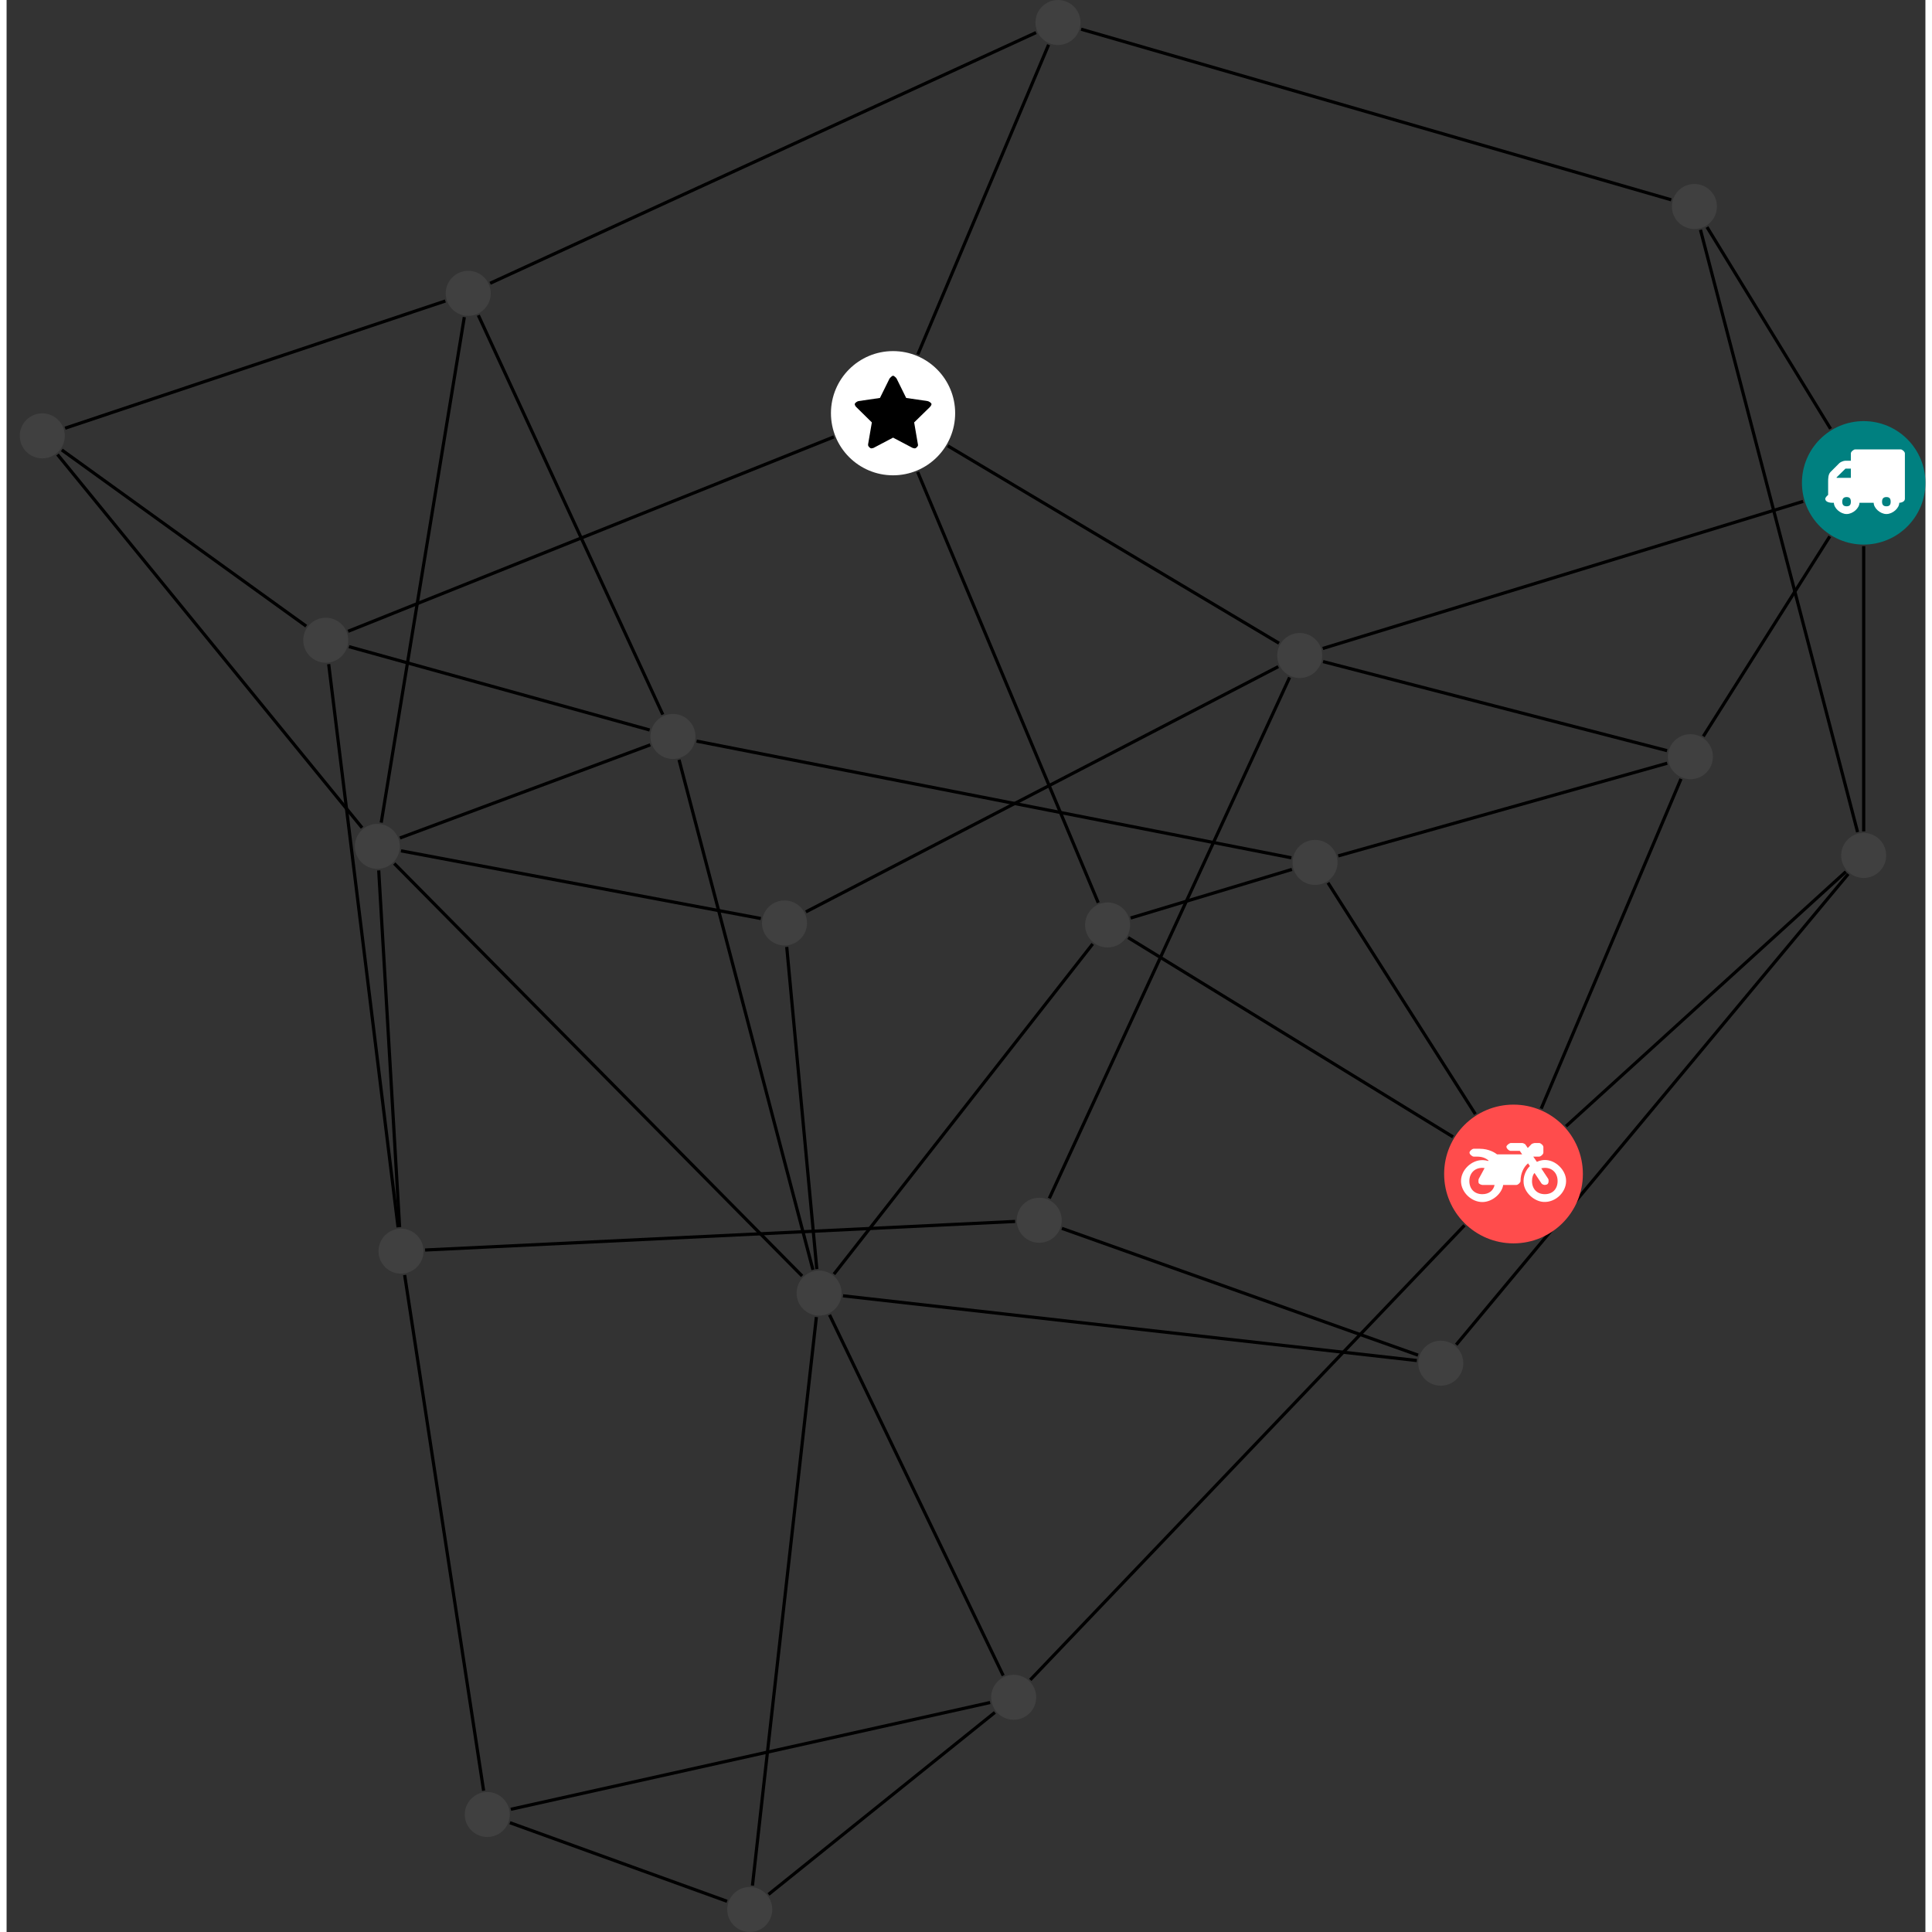 <?xml version="1.0" encoding="UTF-8"?>
<svg xmlns="http://www.w3.org/2000/svg" xmlns:xlink="http://www.w3.org/1999/xlink" width="241.883pt" height="241.883pt" viewBox="-1.650 0.000 240.233 241.883" version="1.1">
<rect x="-1.650" y="0.000" width="240.233" height="241.883" fill="#333333" stroke="none"/>
<defs>
<g>
<symbol overflow="visible" id="glyph0-0">
<path style="stroke:none;" d="M 1.422 -0.75 L 1.422 -7.922 L 3.562 -7.922 L 3.562 -0.891 L 1.422 -0.891 Z M 0.625 0 L 4.531 0 L 4.531 -8.812 L 0.438 -8.812 L 0.438 0 Z M 0.625 0 "/>
</symbol>
<symbol overflow="visible" id="glyph0-1">
<path style="stroke:none;" d="M 3.375 -0.844 C 3.375 -0.453 3.234 -0.266 2.844 -0.266 C 2.469 -0.266 2.297 -0.453 2.297 -0.844 C 2.297 -1.219 2.469 -1.422 2.844 -1.422 C 3.234 -1.422 3.375 -1.219 3.375 -0.844 Z M 1.594 -3.688 L 1.594 -3.859 C 1.594 -3.875 1.578 -3.875 1.594 -3.891 L 2.688 -4.969 C 2.703 -5 2.656 -4.984 2.688 -4.984 L 3.375 -4.984 L 3.375 -3.828 L 1.594 -3.828 Z M 8.359 -0.844 C 8.359 -0.453 8.219 -0.266 7.828 -0.266 C 7.453 -0.266 7.281 -0.453 7.281 -0.844 C 7.281 -1.219 7.453 -1.422 7.828 -1.422 C 8.219 -1.422 8.359 -1.219 8.359 -0.844 Z M 10.141 -6.891 C 10.141 -7.094 9.812 -7.391 9.609 -7.391 L 3.922 -7.391 C 3.719 -7.391 3.375 -7.094 3.375 -6.891 L 3.375 -5.969 L 2.672 -5.969 C 2.469 -5.969 2.078 -5.812 1.938 -5.672 L 0.844 -4.578 C 0.531 -4.266 0.531 -3.734 0.531 -3.328 L 0.531 -1.688 C 0.516 -1.688 0.172 -1.391 0.172 -1.203 C 0.172 -0.781 0.781 -0.703 1.062 -0.703 L 1.25 -0.703 C 1.25 -0.047 2.062 0.703 2.844 0.703 C 3.641 0.703 4.453 -0.047 4.453 -0.703 L 6.234 -0.703 C 6.234 -0.047 7.047 0.703 7.828 0.703 C 8.625 0.703 9.438 -0.047 9.438 -0.703 C 9.547 -0.703 10.141 -0.781 10.141 -1.203 Z M 10.141 -6.891 "/>
</symbol>
<symbol overflow="visible" id="glyph0-2">
<path style="stroke:none;" d="M 12.969 -2.906 C 12.844 -3.984 11.859 -5.016 10.781 -5.219 C 10.234 -5.328 9.703 -5.219 9.328 -5.031 L 8.875 -5.688 L 9.609 -5.688 C 9.812 -5.688 10.141 -5.984 10.141 -6.188 L 10.141 -6.891 C 10.141 -7.094 9.812 -7.391 9.609 -7.391 L 9.047 -7.391 C 8.969 -7.391 8.734 -7.312 8.656 -7.25 L 8.188 -6.766 L 7.891 -7.203 C 7.828 -7.281 7.594 -7.391 7.484 -7.391 L 6.078 -7.391 C 5.906 -7.391 5.547 -7.125 5.516 -6.953 C 5.484 -6.734 5.828 -6.406 6.047 -6.406 L 7.188 -6.406 L 7.484 -5.969 L 4.344 -5.969 C 4.141 -6.125 3.375 -6.672 2.141 -6.672 L 1.422 -6.672 C 1.219 -6.672 0.891 -6.375 0.891 -6.188 C 0.891 -5.984 1.219 -5.688 1.422 -5.688 L 1.781 -5.688 C 2.484 -5.688 2.906 -5.516 3.281 -5.188 L 3.25 -5.141 C 3.078 -5.188 2.797 -5.25 2.5 -5.25 C 1.109 -5.25 -0.172 -4 -0.172 -2.625 C -0.172 -1.25 1.109 0 2.5 0 C 3.75 0 4.953 -1.062 5.109 -2.141 L 6.766 -2.141 C 6.969 -2.141 7.281 -2.438 7.281 -2.625 C 7.281 -3.609 7.688 -4.391 8.219 -4.844 L 8.453 -4.5 C 7.969 -4.062 7.578 -3.203 7.672 -2.359 C 7.781 -1.172 8.969 -0.094 10.141 -0.016 C 11.703 0.094 13.156 -1.344 12.969 -2.906 Z M 2.5 -0.984 C 1.516 -0.984 0.875 -1.641 0.875 -2.625 C 0.875 -3.594 1.516 -4.281 2.5 -4.281 C 2.672 -4.281 2.844 -4.234 2.781 -4.25 L 2.047 -2.891 C 2 -2.781 2 -2.469 2.047 -2.359 C 2.125 -2.25 2.375 -2.141 2.5 -2.141 L 4.031 -2.141 C 3.891 -1.453 3.344 -0.984 2.5 -0.984 Z M 10.328 -0.984 C 9.344 -0.984 8.719 -1.641 8.719 -2.625 C 8.719 -3.109 8.859 -3.469 9.031 -3.641 L 9.906 -2.328 C 9.969 -2.219 10.203 -2.141 10.328 -2.141 C 10.391 -2.141 10.594 -2.188 10.641 -2.234 C 10.812 -2.344 10.844 -2.75 10.734 -2.922 L 9.875 -4.219 C 9.859 -4.219 10.094 -4.281 10.328 -4.281 C 11.297 -4.281 11.922 -3.594 11.922 -2.625 C 11.922 -1.641 11.297 -0.984 10.328 -0.984 Z M 10.328 -0.984 "/>
</symbol>
<symbol overflow="visible" id="glyph0-3">
<path style="stroke:none;" d="M 9.438 -5.078 C 9.438 -5.25 9.078 -5.453 8.938 -5.469 L 6.266 -5.859 L 5.078 -8.266 C 5.031 -8.375 4.75 -8.641 4.625 -8.641 C 4.5 -8.641 4.234 -8.375 4.172 -8.266 L 2.984 -5.859 L 0.312 -5.469 C 0.172 -5.453 -0.172 -5.25 -0.172 -5.078 C -0.172 -4.969 -0.062 -4.781 0.016 -4.719 L 1.969 -2.797 L 1.5 -0.062 C 1.5 -0.016 1.5 0.016 1.5 0.047 C 1.5 0.203 1.75 0.453 1.906 0.453 C 1.984 0.453 2.188 0.406 2.25 0.359 L 4.625 -0.891 L 7 0.359 C 7.062 0.406 7.266 0.453 7.344 0.453 C 7.5 0.453 7.75 0.203 7.75 0.047 C 7.75 0.016 7.75 -0.016 7.734 -0.062 L 7.266 -2.797 L 9.234 -4.719 C 9.297 -4.781 9.438 -4.969 9.438 -5.078 Z M 9.438 -5.078 "/>
</symbol>
</g>
<clipPath id="clip1">
  <path d="M 55 222 L 95 222 L 95 241.883 L 55 241.883 Z M 55 222 "/>
</clipPath>
<clipPath id="clip2">
  <path d="M 88 208 L 128 208 L 128 241.883 L 88 241.883 Z M 88 208 "/>
</clipPath>
<clipPath id="clip3">
  <path d="M 86 159 L 106 159 L 106 241.883 L 86 241.883 Z M 86 159 "/>
</clipPath>
<clipPath id="clip4">
  <path d="M 223 52 L 238.582 52 L 238.582 69 L 223 69 Z M 223 52 "/>
</clipPath>
<clipPath id="clip5">
  <path d="M 88 236 L 95 236 L 95 241.883 L 88 241.883 Z M 88 236 "/>
</clipPath>
</defs>
<g id="surface1">
<path style="fill:none;stroke-width:0.399;stroke-linecap:butt;stroke-linejoin:miter;stroke:rgb(0%,0%,0%);stroke-opacity:1;stroke-miterlimit:10;" d="M 0.001 -7.929 L 0.001 -43.636 " transform="matrix(1,0,0,-1,230.854,60.45)"/>
<path style="fill:none;stroke-width:0.399;stroke-linecap:butt;stroke-linejoin:miter;stroke:rgb(0%,0%,0%);stroke-opacity:1;stroke-miterlimit:10;" d="M -4.241 -6.702 L -20.077 -31.738 " transform="matrix(1,0,0,-1,230.854,60.45)"/>
<path style="fill:none;stroke-width:0.399;stroke-linecap:butt;stroke-linejoin:miter;stroke:rgb(0%,0%,0%);stroke-opacity:1;stroke-miterlimit:10;" d="M -7.581 -2.323 L -67.721 -20.738 " transform="matrix(1,0,0,-1,230.854,60.45)"/>
<path style="fill:none;stroke-width:0.399;stroke-linecap:butt;stroke-linejoin:miter;stroke:rgb(0%,0%,0%);stroke-opacity:1;stroke-miterlimit:10;" d="M -4.143 6.763 L -19.616 32.02 " transform="matrix(1,0,0,-1,230.854,60.45)"/>
<path style="fill:none;stroke-width:0.399;stroke-linecap:butt;stroke-linejoin:miter;stroke:rgb(0%,0%,0%);stroke-opacity:1;stroke-miterlimit:10;" d="M -2.233 -48.683 L -37.268 -80.554 " transform="matrix(1,0,0,-1,230.854,60.45)"/>
<path style="fill:none;stroke-width:0.399;stroke-linecap:butt;stroke-linejoin:miter;stroke:rgb(0%,0%,0%);stroke-opacity:1;stroke-miterlimit:10;" d="M -1.932 -48.972 L -51.014 -107.905 " transform="matrix(1,0,0,-1,230.854,60.45)"/>
<path style="fill:none;stroke-width:0.399;stroke-linecap:butt;stroke-linejoin:miter;stroke:rgb(0%,0%,0%);stroke-opacity:1;stroke-miterlimit:10;" d="M -0.76 -43.73 L -20.432 31.677 " transform="matrix(1,0,0,-1,230.854,60.45)"/>
<path style="fill:none;stroke-width:0.399;stroke-linecap:butt;stroke-linejoin:miter;stroke:rgb(0%,0%,0%);stroke-opacity:1;stroke-miterlimit:10;" d="M -22.87 -37.066 L -40.374 -78.351 " transform="matrix(1,0,0,-1,230.854,60.45)"/>
<path style="fill:none;stroke-width:0.399;stroke-linecap:butt;stroke-linejoin:miter;stroke:rgb(0%,0%,0%);stroke-opacity:1;stroke-miterlimit:10;" d="M -24.596 -35.105 L -65.784 -46.706 " transform="matrix(1,0,0,-1,230.854,60.45)"/>
<path style="fill:none;stroke-width:0.399;stroke-linecap:butt;stroke-linejoin:miter;stroke:rgb(0%,0%,0%);stroke-opacity:1;stroke-miterlimit:10;" d="M -24.612 -33.53 L -67.686 -22.378 " transform="matrix(1,0,0,-1,230.854,60.45)"/>
<path style="fill:none;stroke-width:0.399;stroke-linecap:butt;stroke-linejoin:miter;stroke:rgb(0%,0%,0%);stroke-opacity:1;stroke-miterlimit:10;" d="M -48.616 -79.038 L -67.069 -50.07 " transform="matrix(1,0,0,-1,230.854,60.45)"/>
<path style="fill:none;stroke-width:0.399;stroke-linecap:butt;stroke-linejoin:miter;stroke:rgb(0%,0%,0%);stroke-opacity:1;stroke-miterlimit:10;" d="M -51.416 -81.886 L -92.092 -56.933 " transform="matrix(1,0,0,-1,230.854,60.45)"/>
<path style="fill:none;stroke-width:0.399;stroke-linecap:butt;stroke-linejoin:miter;stroke:rgb(0%,0%,0%);stroke-opacity:1;stroke-miterlimit:10;" d="M -49.979 -92.96 L -104.338 -149.866 " transform="matrix(1,0,0,-1,230.854,60.45)"/>
<path style="fill:none;stroke-width:0.399;stroke-linecap:butt;stroke-linejoin:miter;stroke:rgb(0%,0%,0%);stroke-opacity:1;stroke-miterlimit:10;" d="M -71.581 -48.398 L -91.776 -54.484 " transform="matrix(1,0,0,-1,230.854,60.45)"/>
<path style="fill:none;stroke-width:0.399;stroke-linecap:butt;stroke-linejoin:miter;stroke:rgb(0%,0%,0%);stroke-opacity:1;stroke-miterlimit:10;" d="M -71.651 -46.945 L -146.12 -32.335 " transform="matrix(1,0,0,-1,230.854,60.45)"/>
<path style="fill:none;stroke-width:0.399;stroke-linecap:butt;stroke-linejoin:miter;stroke:rgb(0%,0%,0%);stroke-opacity:1;stroke-miterlimit:10;" d="M -95.831 -52.57 L -118.44 1.36 " transform="matrix(1,0,0,-1,230.854,60.45)"/>
<path style="fill:none;stroke-width:0.399;stroke-linecap:butt;stroke-linejoin:miter;stroke:rgb(0%,0%,0%);stroke-opacity:1;stroke-miterlimit:10;" d="M -96.526 -57.73 L -128.92 -99.07 " transform="matrix(1,0,0,-1,230.854,60.45)"/>
<path style="fill:none;stroke-width:0.399;stroke-linecap:butt;stroke-linejoin:miter;stroke:rgb(0%,0%,0%);stroke-opacity:1;stroke-miterlimit:10;" d="M -55.791 -109.21 L -100.381 -93.339 " transform="matrix(1,0,0,-1,230.854,60.45)"/>
<path style="fill:none;stroke-width:0.399;stroke-linecap:butt;stroke-linejoin:miter;stroke:rgb(0%,0%,0%);stroke-opacity:1;stroke-miterlimit:10;" d="M -55.944 -109.886 L -127.784 -101.784 " transform="matrix(1,0,0,-1,230.854,60.45)"/>
<path style="fill:none;stroke-width:0.399;stroke-linecap:butt;stroke-linejoin:miter;stroke:rgb(0%,0%,0%);stroke-opacity:1;stroke-miterlimit:10;" d="M -118.42 16.067 L -102.045 54.852 " transform="matrix(1,0,0,-1,230.854,60.45)"/>
<path style="fill:none;stroke-width:0.399;stroke-linecap:butt;stroke-linejoin:miter;stroke:rgb(0%,0%,0%);stroke-opacity:1;stroke-miterlimit:10;" d="M -128.928 5.755 L -189.745 -18.585 " transform="matrix(1,0,0,-1,230.854,60.45)"/>
<path style="fill:none;stroke-width:0.399;stroke-linecap:butt;stroke-linejoin:miter;stroke:rgb(0%,0%,0%);stroke-opacity:1;stroke-miterlimit:10;" d="M -114.67 4.634 L -73.202 -20.077 " transform="matrix(1,0,0,-1,230.854,60.45)"/>
<path style="fill:none;stroke-width:0.399;stroke-linecap:butt;stroke-linejoin:miter;stroke:rgb(0%,0%,0%);stroke-opacity:1;stroke-miterlimit:10;" d="M -106.237 -92.472 L -180.108 -96.05 " transform="matrix(1,0,0,-1,230.854,60.45)"/>
<path style="fill:none;stroke-width:0.399;stroke-linecap:butt;stroke-linejoin:miter;stroke:rgb(0%,0%,0%);stroke-opacity:1;stroke-miterlimit:10;" d="M -101.959 -89.585 L -71.874 -24.363 " transform="matrix(1,0,0,-1,230.854,60.45)"/>
<path style="fill:none;stroke-width:0.399;stroke-linecap:butt;stroke-linejoin:miter;stroke:rgb(0%,0%,0%);stroke-opacity:1;stroke-miterlimit:10;" d="M -103.616 56.372 L -171.967 24.985 " transform="matrix(1,0,0,-1,230.854,60.45)"/>
<path style="fill:none;stroke-width:0.399;stroke-linecap:butt;stroke-linejoin:miter;stroke:rgb(0%,0%,0%);stroke-opacity:1;stroke-miterlimit:10;" d="M -97.975 56.794 L -24.092 35.434 " transform="matrix(1,0,0,-1,230.854,60.45)"/>
<path style="fill:none;stroke-width:0.399;stroke-linecap:butt;stroke-linejoin:miter;stroke:rgb(0%,0%,0%);stroke-opacity:1;stroke-miterlimit:10;" d="M -175.198 20.747 L -185.6 -42.538 " transform="matrix(1,0,0,-1,230.854,60.45)"/>
<path style="fill:none;stroke-width:0.399;stroke-linecap:butt;stroke-linejoin:miter;stroke:rgb(0%,0%,0%);stroke-opacity:1;stroke-miterlimit:10;" d="M -173.444 20.985 L -150.35 -29.011 " transform="matrix(1,0,0,-1,230.854,60.45)"/>
<path style="fill:none;stroke-width:0.399;stroke-linecap:butt;stroke-linejoin:miter;stroke:rgb(0%,0%,0%);stroke-opacity:1;stroke-miterlimit:10;" d="M -177.573 22.766 L -225.178 6.841 " transform="matrix(1,0,0,-1,230.854,60.45)"/>
<path style="fill:none;stroke-width:0.399;stroke-linecap:butt;stroke-linejoin:miter;stroke:rgb(0%,0%,0%);stroke-opacity:1;stroke-miterlimit:10;" d="M -183.26 -44.464 L -151.913 -32.804 " transform="matrix(1,0,0,-1,230.854,60.45)"/>
<path style="fill:none;stroke-width:0.399;stroke-linecap:butt;stroke-linejoin:miter;stroke:rgb(0%,0%,0%);stroke-opacity:1;stroke-miterlimit:10;" d="M -187.999 -43.179 L -226.131 3.544 " transform="matrix(1,0,0,-1,230.854,60.45)"/>
<path style="fill:none;stroke-width:0.399;stroke-linecap:butt;stroke-linejoin:miter;stroke:rgb(0%,0%,0%);stroke-opacity:1;stroke-miterlimit:10;" d="M -185.913 -48.527 L -183.299 -93.183 " transform="matrix(1,0,0,-1,230.854,60.45)"/>
<path style="fill:none;stroke-width:0.399;stroke-linecap:butt;stroke-linejoin:miter;stroke:rgb(0%,0%,0%);stroke-opacity:1;stroke-miterlimit:10;" d="M -183.967 -47.659 L -132.905 -99.3 " transform="matrix(1,0,0,-1,230.854,60.45)"/>
<path style="fill:none;stroke-width:0.399;stroke-linecap:butt;stroke-linejoin:miter;stroke:rgb(0%,0%,0%);stroke-opacity:1;stroke-miterlimit:10;" d="M -183.124 -46.073 L -138.077 -54.546 " transform="matrix(1,0,0,-1,230.854,60.45)"/>
<path style="fill:none;stroke-width:0.399;stroke-linecap:butt;stroke-linejoin:miter;stroke:rgb(0%,0%,0%);stroke-opacity:1;stroke-miterlimit:10;" d="M -151.991 -30.945 L -189.639 -20.511 " transform="matrix(1,0,0,-1,230.854,60.45)"/>
<path style="fill:none;stroke-width:0.399;stroke-linecap:butt;stroke-linejoin:miter;stroke:rgb(0%,0%,0%);stroke-opacity:1;stroke-miterlimit:10;" d="M -148.315 -34.671 L -131.549 -98.527 " transform="matrix(1,0,0,-1,230.854,60.45)"/>
<path style="fill:none;stroke-width:0.399;stroke-linecap:butt;stroke-linejoin:miter;stroke:rgb(0%,0%,0%);stroke-opacity:1;stroke-miterlimit:10;" d="M -225.592 4.118 L -194.995 -17.941 " transform="matrix(1,0,0,-1,230.854,60.45)"/>
<path style="fill:none;stroke-width:0.399;stroke-linecap:butt;stroke-linejoin:miter;stroke:rgb(0%,0%,0%);stroke-opacity:1;stroke-miterlimit:10;" d="M -192.178 -22.702 L -183.491 -93.202 " transform="matrix(1,0,0,-1,230.854,60.45)"/>
<path style="fill:none;stroke-width:0.399;stroke-linecap:butt;stroke-linejoin:miter;stroke:rgb(0%,0%,0%);stroke-opacity:1;stroke-miterlimit:10;" d="M -182.667 -99.179 L -172.78 -163.741 " transform="matrix(1,0,0,-1,230.854,60.45)"/>
<g clip-path="url(#clip1)" clip-rule="nonzero">
<path style="fill:none;stroke-width:0.399;stroke-linecap:butt;stroke-linejoin:miter;stroke:rgb(0%,0%,0%);stroke-opacity:1;stroke-miterlimit:10;" d="M -169.487 -167.749 L -142.299 -177.589 " transform="matrix(1,0,0,-1,230.854,60.45)"/>
</g>
<path style="fill:none;stroke-width:0.399;stroke-linecap:butt;stroke-linejoin:miter;stroke:rgb(0%,0%,0%);stroke-opacity:1;stroke-miterlimit:10;" d="M -169.377 -166.07 L -109.366 -152.702 " transform="matrix(1,0,0,-1,230.854,60.45)"/>
<g clip-path="url(#clip2)" clip-rule="nonzero">
<path style="fill:none;stroke-width:0.399;stroke-linecap:butt;stroke-linejoin:miter;stroke:rgb(0%,0%,0%);stroke-opacity:1;stroke-miterlimit:10;" d="M -137.112 -176.726 L -108.772 -153.941 " transform="matrix(1,0,0,-1,230.854,60.45)"/>
</g>
<g clip-path="url(#clip3)" clip-rule="nonzero">
<path style="fill:none;stroke-width:0.399;stroke-linecap:butt;stroke-linejoin:miter;stroke:rgb(0%,0%,0%);stroke-opacity:1;stroke-miterlimit:10;" d="M -139.124 -175.62 L -131.12 -104.445 " transform="matrix(1,0,0,-1,230.854,60.45)"/>
</g>
<path style="fill:none;stroke-width:0.399;stroke-linecap:butt;stroke-linejoin:miter;stroke:rgb(0%,0%,0%);stroke-opacity:1;stroke-miterlimit:10;" d="M -107.729 -149.327 L -129.475 -104.163 " transform="matrix(1,0,0,-1,230.854,60.45)"/>
<path style="fill:none;stroke-width:0.399;stroke-linecap:butt;stroke-linejoin:miter;stroke:rgb(0%,0%,0%);stroke-opacity:1;stroke-miterlimit:10;" d="M -131.065 -98.441 L -134.831 -58.109 " transform="matrix(1,0,0,-1,230.854,60.45)"/>
<path style="fill:none;stroke-width:0.399;stroke-linecap:butt;stroke-linejoin:miter;stroke:rgb(0%,0%,0%);stroke-opacity:1;stroke-miterlimit:10;" d="M -132.432 -53.714 L -73.288 -23.011 " transform="matrix(1,0,0,-1,230.854,60.45)"/>
<g clip-path="url(#clip4)" clip-rule="nonzero">
<path style=" stroke:none;fill-rule:nonzero;fill:rgb(0%,50%,50%);fill-opacity:1;" d="M 238.582 60.449 C 238.582 56.18 235.121 52.723 230.855 52.723 C 226.586 52.723 223.125 56.18 223.125 60.449 C 223.125 64.719 226.586 68.18 230.855 68.18 C 235.121 68.18 238.582 64.719 238.582 60.449 Z M 238.582 60.449 "/>
</g>
<g style="fill:rgb(100%,100%,100%);fill-opacity:1;">
  <use xlink:href="#glyph0-1" x="225.873" y="63.653"/>
</g>
<path style=" stroke:none;fill-rule:nonzero;fill:rgb(25%,25%,25%);fill-opacity:1;" d="M 233.672 107.102 C 233.672 105.543 232.41 104.281 230.855 104.281 C 229.297 104.281 228.035 105.543 228.035 107.102 C 228.035 108.656 229.297 109.918 230.855 109.918 C 232.41 109.918 233.672 108.656 233.672 107.102 Z M 233.672 107.102 "/>
<path style=" stroke:none;fill-rule:nonzero;fill:rgb(25%,25%,25%);fill-opacity:1;" d="M 211.98 94.734 C 211.98 93.18 210.719 91.918 209.164 91.918 C 207.605 91.918 206.344 93.18 206.344 94.734 C 206.344 96.293 207.605 97.555 209.164 97.555 C 210.719 97.555 211.98 96.293 211.98 94.734 Z M 211.98 94.734 "/>
<path style=" stroke:none;fill-rule:nonzero;fill:rgb(100%,29.999%,29.999%);fill-opacity:1;" d="M 195.699 146.98 C 195.699 142.184 191.812 138.297 187.012 138.297 C 182.215 138.297 178.328 142.184 178.328 146.98 C 178.328 151.781 182.215 155.668 187.012 155.668 C 191.812 155.668 195.699 151.781 195.699 146.98 Z M 195.699 146.98 "/>
<g style="fill:rgb(100%,100%,100%);fill-opacity:1;">
  <use xlink:href="#glyph0-2" x="180.612" y="150.493"/>
</g>
<path style=" stroke:none;fill-rule:nonzero;fill:rgb(25%,25%,25%);fill-opacity:1;" d="M 164.984 107.977 C 164.984 106.418 163.723 105.156 162.164 105.156 C 160.609 105.156 159.348 106.418 159.348 107.977 C 159.348 109.531 160.609 110.793 162.164 110.793 C 163.723 110.793 164.984 109.531 164.984 107.977 Z M 164.984 107.977 "/>
<path style=" stroke:none;fill-rule:nonzero;fill:rgb(25%,25%,25%);fill-opacity:1;" d="M 139.012 115.801 C 139.012 114.246 137.75 112.984 136.191 112.984 C 134.637 112.984 133.375 114.246 133.375 115.801 C 133.375 117.359 134.637 118.621 136.191 118.621 C 137.75 118.621 139.012 117.359 139.012 115.801 Z M 139.012 115.801 "/>
<path style=" stroke:none;fill-rule:nonzero;fill:rgb(25%,25%,25%);fill-opacity:1;" d="M 180.727 170.672 C 180.727 169.117 179.465 167.855 177.906 167.855 C 176.352 167.855 175.09 169.117 175.09 170.672 C 175.09 172.227 176.352 173.488 177.906 173.488 C 179.465 173.488 180.727 172.227 180.727 170.672 Z M 180.727 170.672 "/>
<path style=" stroke:none;fill-rule:nonzero;fill:rgb(100%,100%,100%);fill-opacity:1;" d="M 117.109 51.73 C 117.109 47.438 113.629 43.957 109.332 43.957 C 105.039 43.957 101.559 47.438 101.559 51.73 C 101.559 56.027 105.039 59.508 109.332 59.508 C 113.629 59.508 117.109 56.027 117.109 51.73 Z M 117.109 51.73 "/>
<g style="fill:rgb(0%,0%,0%);fill-opacity:1;">
  <use xlink:href="#glyph0-3" x="104.71" y="55.682"/>
</g>
<path style=" stroke:none;fill-rule:nonzero;fill:rgb(25%,25%,25%);fill-opacity:1;" d="M 130.449 152.773 C 130.449 151.219 129.188 149.957 127.633 149.957 C 126.074 149.957 124.812 151.219 124.812 152.773 C 124.812 154.332 126.074 155.594 127.633 155.594 C 129.188 155.594 130.449 154.332 130.449 152.773 Z M 130.449 152.773 "/>
<path style=" stroke:none;fill-rule:nonzero;fill:rgb(25%,25%,25%);fill-opacity:1;" d="M 132.801 2.816 C 132.801 1.262 131.539 0 129.984 0 C 128.426 0 127.164 1.262 127.164 2.816 C 127.164 4.375 128.426 5.637 129.984 5.637 C 131.539 5.637 132.801 4.375 132.801 2.816 Z M 132.801 2.816 "/>
<path style=" stroke:none;fill-rule:nonzero;fill:rgb(25%,25%,25%);fill-opacity:1;" d="M 58.965 36.727 C 58.965 35.168 57.703 33.906 56.148 33.906 C 54.59 33.906 53.328 35.168 53.328 36.727 C 53.328 38.281 54.59 39.543 56.148 39.543 C 57.703 39.543 58.965 38.281 58.965 36.727 Z M 58.965 36.727 "/>
<path style=" stroke:none;fill-rule:nonzero;fill:rgb(25%,25%,25%);fill-opacity:1;" d="M 47.586 105.965 C 47.586 104.41 46.324 103.148 44.77 103.148 C 43.211 103.148 41.949 104.41 41.949 105.965 C 41.949 107.52 43.211 108.781 44.77 108.781 C 46.324 108.781 47.586 107.52 47.586 105.965 Z M 47.586 105.965 "/>
<path style=" stroke:none;fill-rule:nonzero;fill:rgb(25%,25%,25%);fill-opacity:1;" d="M 84.594 92.203 C 84.594 90.645 83.332 89.383 81.773 89.383 C 80.219 89.383 78.957 90.645 78.957 92.203 C 78.957 93.758 80.219 95.02 81.773 95.02 C 83.332 95.02 84.594 93.758 84.594 92.203 Z M 84.594 92.203 "/>
<path style=" stroke:none;fill-rule:nonzero;fill:rgb(25%,25%,25%);fill-opacity:1;" d="M 5.637 54.566 C 5.637 53.012 4.375 51.75 2.816 51.75 C 1.262 51.75 0 53.012 0 54.566 C 0 56.125 1.262 57.387 2.816 57.387 C 4.375 57.387 5.637 56.125 5.637 54.566 Z M 5.637 54.566 "/>
<path style=" stroke:none;fill-rule:nonzero;fill:rgb(25%,25%,25%);fill-opacity:1;" d="M 41.129 80.156 C 41.129 78.602 39.867 77.34 38.309 77.34 C 36.754 77.34 35.492 78.602 35.492 80.156 C 35.492 81.711 36.754 82.973 38.309 82.973 C 39.867 82.973 41.129 81.711 41.129 80.156 Z M 41.129 80.156 "/>
<path style=" stroke:none;fill-rule:nonzero;fill:rgb(25%,25%,25%);fill-opacity:1;" d="M 50.551 156.645 C 50.551 155.086 49.289 153.824 47.734 153.824 C 46.176 153.824 44.914 155.086 44.914 156.645 C 44.914 158.199 46.176 159.461 47.734 159.461 C 49.289 159.461 50.551 158.199 50.551 156.645 Z M 50.551 156.645 "/>
<path style=" stroke:none;fill-rule:nonzero;fill:rgb(25%,25%,25%);fill-opacity:1;" d="M 61.352 227.172 C 61.352 225.617 60.09 224.355 58.531 224.355 C 56.977 224.355 55.715 225.617 55.715 227.172 C 55.715 228.727 56.977 229.988 58.531 229.988 C 60.09 229.988 61.352 228.727 61.352 227.172 Z M 61.352 227.172 "/>
<g clip-path="url(#clip5)" clip-rule="nonzero">
<path style=" stroke:none;fill-rule:nonzero;fill:rgb(25%,25%,25%);fill-opacity:1;" d="M 94.211 239.066 C 94.211 237.508 92.949 236.246 91.395 236.246 C 89.836 236.246 88.574 237.508 88.574 239.066 C 88.574 240.621 89.836 241.883 91.395 241.883 C 92.949 241.883 94.211 240.621 94.211 239.066 Z M 94.211 239.066 "/>
</g>
<path style=" stroke:none;fill-rule:nonzero;fill:rgb(25%,25%,25%);fill-opacity:1;" d="M 127.254 212.496 C 127.254 210.941 125.992 209.68 124.434 209.68 C 122.879 209.68 121.617 210.941 121.617 212.496 C 121.617 214.051 122.879 215.312 124.434 215.312 C 125.992 215.312 127.254 214.051 127.254 212.496 Z M 127.254 212.496 "/>
<path style=" stroke:none;fill-rule:nonzero;fill:rgb(25%,25%,25%);fill-opacity:1;" d="M 102.891 161.895 C 102.891 160.336 101.629 159.074 100.074 159.074 C 98.52 159.074 97.258 160.336 97.258 161.895 C 97.258 163.449 98.52 164.711 100.074 164.711 C 101.629 164.711 102.891 163.449 102.891 161.895 Z M 102.891 161.895 "/>
<path style=" stroke:none;fill-rule:nonzero;fill:rgb(25%,25%,25%);fill-opacity:1;" d="M 98.562 115.555 C 98.562 113.996 97.301 112.734 95.746 112.734 C 94.188 112.734 92.926 113.996 92.926 115.555 C 92.926 117.109 94.188 118.371 95.746 118.371 C 97.301 118.371 98.562 117.109 98.562 115.555 Z M 98.562 115.555 "/>
<path style=" stroke:none;fill-rule:nonzero;fill:rgb(25%,25%,25%);fill-opacity:1;" d="M 163.066 82.07 C 163.066 80.512 161.805 79.25 160.246 79.25 C 158.691 79.25 157.43 80.512 157.43 82.07 C 157.43 83.625 158.691 84.887 160.246 84.887 C 161.805 84.887 163.066 83.625 163.066 82.07 Z M 163.066 82.07 "/>
<path style=" stroke:none;fill-rule:nonzero;fill:rgb(25%,25%,25%);fill-opacity:1;" d="M 212.48 25.855 C 212.48 24.297 211.219 23.035 209.66 23.035 C 208.105 23.035 206.844 24.297 206.844 25.855 C 206.844 27.41 208.105 28.672 209.66 28.672 C 211.219 28.672 212.48 27.41 212.48 25.855 Z M 212.48 25.855 "/>
</g>
</svg>
